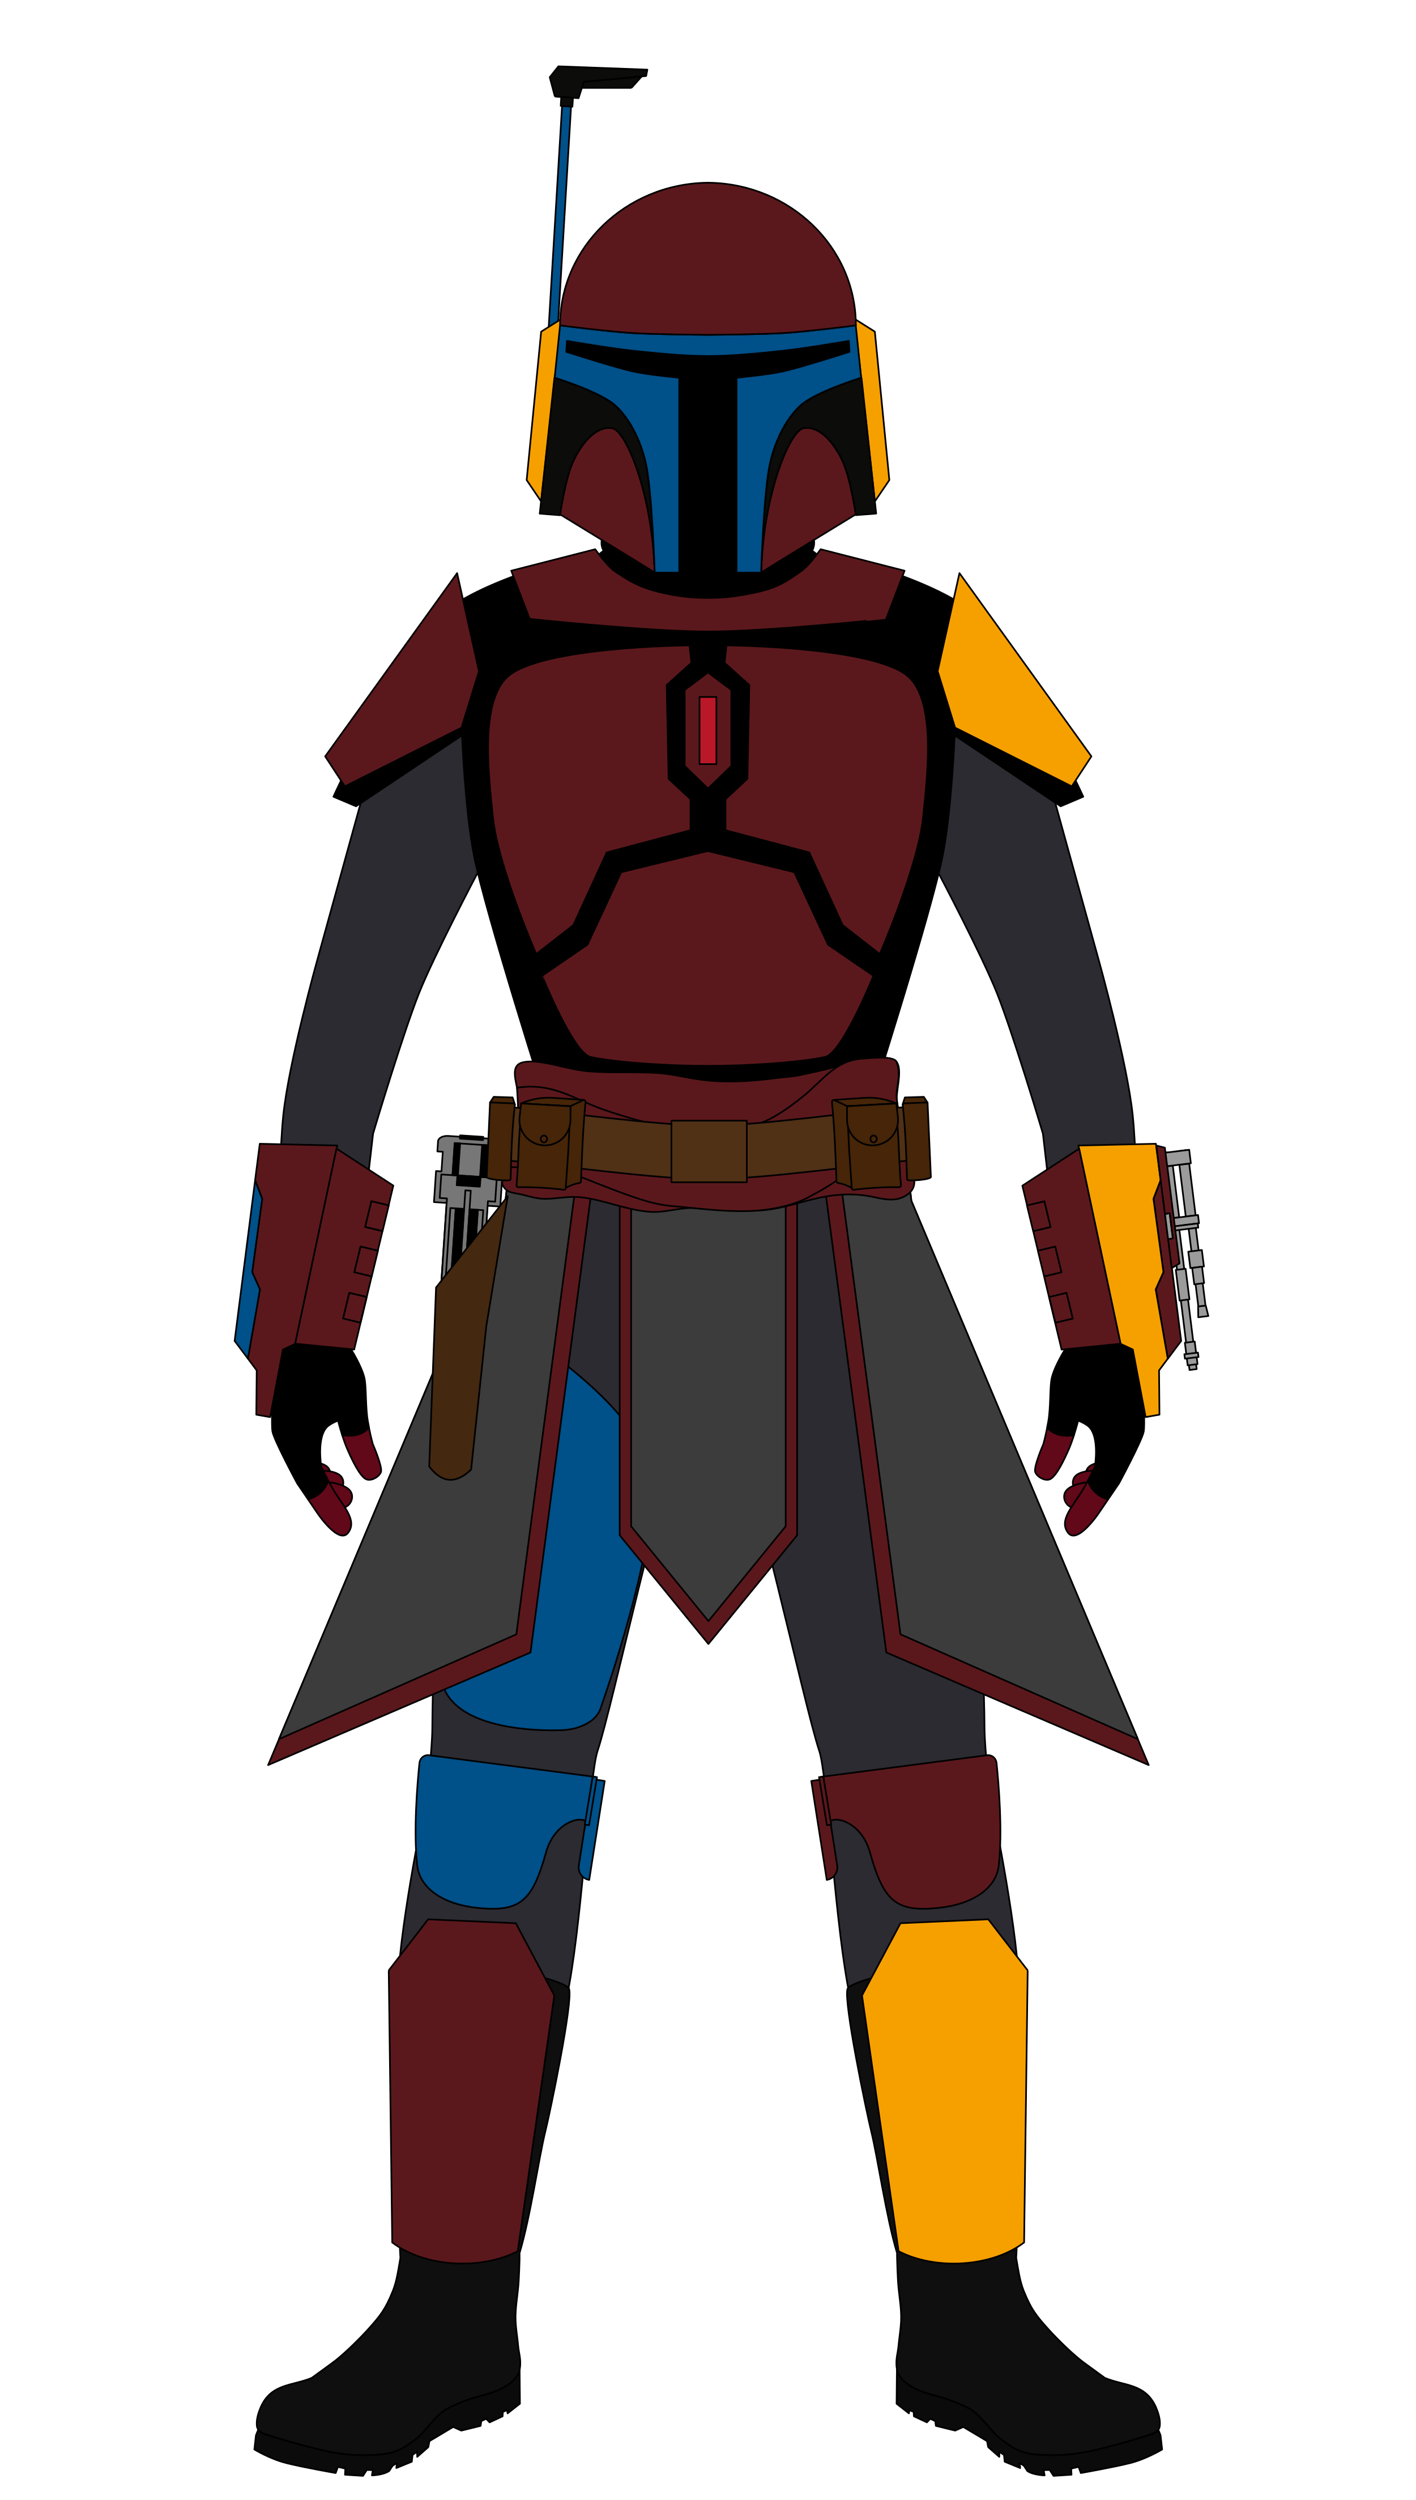 <?xml version='1.0' encoding='UTF-8'?>
<svg version="1.1" id="Female-Body" xmlns="http://www.w3.org/2000/svg" xmlns:serif="http://www.serif.com/" viewBox="0 -55 170 300" style="fill-rule: evenodd; stroke-width: 0.2px; stroke-linejoin: round;" width="170" height="300">
<style>
mask {
mask-type: alpha;
}
.decal {
stroke: none;
}
</style>
<defs id="Masks" stroke="none">
<mask id="HelmetsMask"> <use href="#Helmets"/> </mask>
<mask id="CollarMask"> <use href="#Collar"/> </mask>
<mask id="ShouldersMask"> <use href="#Shoulders"/> </mask>
<mask id="ChestMask"> <use href="#Chest"/> </mask>
<mask id="BicepsMask"> <use href="#Biceps"/> </mask>
<mask id="GauntletsMask"> <use href="#Gauntlets"/> </mask>
<mask id="WaistMask"> <use href="#Waist"/> </mask>
<mask id="GroinMask"> <use href="#Groin"/> </mask>
<mask id="ThighsMask"> <use href="#Thighs"/> </mask>
<mask id="KneesMask"> <use href="#Knees"/> </mask>
<mask id="ShinsMask"> <use href="#Shins"/> </mask>
<mask id="FootMask"> <use href="#Foot"/> </mask>
</defs>
<defs id="Decals"/><g id="Main-Body" fill="white" stroke="black">
<g id="Extras_Back">
<g id="Back"><g id="NO-CAPES_Back" class="option" style="display: inherit;">
</g>
</g>
</g>
<g id="Extras-BackDecals" mask="url(#BackMask)">
</g>
<g id="Suit">
<g id="Neck-Seal"><g id="Standard-Neck-Seal" class="option" fill="rgb(0, 0, 0)" style="display: inherit;">
<path d="M95.96,3.46c0-0.93-0.74-1.69-1.65-1.69c0,0-6.22,0.89-9.33,0.89c-3.11,0-9.33-0.89-9.33-0.89 c-0.91,0-1.65,0.76-1.65,1.69c0,0.93,0.74,1.69,1.65,1.69c0,0,6.22,0.89,9.33,0.89c3.11,0,9.33-0.89,9.33-0.89 C95.22,5.15,95.96,4.39,95.96,3.46z"/>
<path d="M96.51,5.43c0-0.98-0.78-1.77-1.73-1.77c0,0-6.53,0.93-9.8,0.93s-9.8-0.93-9.8-0.93 c-0.96,0-1.73,0.79-1.73,1.77c0,0.98,0.78,1.77,1.73,1.77c0,0,6.53,0.93,9.8,0.93s9.8-0.93,9.8-0.93 C95.74,7.21,96.51,6.41,96.51,5.43z"/>
<path d="M97.14,7.88c0-1.03-0.82-1.87-1.83-1.87c0,0-6.89,0.98-10.33,0.98c-3.44,0-10.33-0.98-10.33-0.98 c-1.01,0-1.83,0.84-1.83,1.87s0.82,1.87,1.83,1.87c0,0,6.89,0.98,10.33,0.98c3.44,0,10.33-0.98,10.33-0.98 C96.32,9.75,97.14,8.91,97.14,7.88z"/>
<path d="M97.75,10.13c0-1.08-0.86-1.96-1.92-1.96c0,0-7.23,1.03-10.85,1.03c-3.62,0-10.85-1.03-10.85-1.03 c-1.06,0-1.92,0.88-1.92,1.96c0,1.08,0.86,1.96,1.92,1.96c0,0,7.23,1.03,10.85,1.03c3.62,0,10.85-1.03,10.85-1.03 C96.89,12.09,97.75,11.21,97.75,10.13z"/>
<path d="M98.36,12.33c0-0.82-0.9-1.48-2.01-1.48c0,0-7.58,0.78-11.36,0.78s-11.36-0.78-11.36-0.78 c-1.11,0-2.01,0.66-2.01,1.48c0,0.82,0.9,1.48,2.01,1.48c0,0,7.58,0.78,11.36,0.78s11.36-0.78,11.36-0.78 C97.46,13.81,98.36,13.14,98.36,12.33z"/>
<path d="M98.36,14.8c0-0.82-0.9-1.48-2.01-1.48c0,0-7.58,0.78-11.36,0.78s-11.36-0.78-11.36-0.78 c-1.11,0-2.01,0.66-2.01,1.48c0,0.82,0.9,1.48,2.01,1.48c0,0,7.58,1.5,11.36,1.5s11.36-1.5,11.36-1.5 C97.46,16.28,98.36,15.62,98.36,14.8z"/>
</g>
</g>
<g id="Flight-Suit" fill="rgb(43, 43, 49)">
<path d="M38.1,60.17l5.2-18.8l12.15-8.13l1.9,16.49c0,0-5.25,9.95-7.06,14.51c-1.86,4.7-5.09,15.42-5.5,16.81 l-2.88,24.91l-8.36-2.66c0,0-0.3-17.29,0.46-24.47C34.68,72.42,38.1,60.17,38.1,60.17z"/>
<path d="M131.9,60.17l-5.22-18.86l-12.06-8.07l-1.92,16.59c0,0,5.2,9.85,7.01,14.41c1.86,4.7,5.09,15.42,5.5,16.81 l2.88,24.91l8.36-2.66c0,0,0.3-17.29-0.46-24.47C135.32,72.42,131.9,60.17,131.9,60.17z"/>
<path d="M84.99,113.44c-1.03,0.1-1.95,0.5-2.29,1.22c-3,6.3-9.17,35.13-10.95,40.44c-0.97,2.89-1.74,18.7-3.38,27.92 c-1.96,11.01-8.39,38.11-8.39,38.11l-11.15-1.15c0,0-1.44-27.22-1.04-37.12c0.3-7.53,3.42-22.31,3.42-22.31s0.67-5.4,0.69-8.12 c0.06-9.82,0.93-31.66,2.88-44.2C56.3,98.31,65.7,77.5,65.7,77.5s12.18,4.76,19.34,4.76c7.16,0,19.44-4.86,19.44-4.86 s8.88,20.92,10.42,30.83c1.95,12.54,3.24,34.38,3.3,44.2c0.02,2.72,0.69,8.12,0.69,8.12s3.12,14.79,3.42,22.31 c0.4,9.91-1.04,37.12-1.04,37.12l-11.15,1.15c0,0-6.43-27.1-8.39-38.11c-1.64-9.22-2.41-25.03-3.38-27.92 c-1.78-5.31-7.96-34.13-10.95-40.44c-0.35-0.73-1.3-1.14-2.34-1.23L84.99,113.44z"/>
</g>
<g id="Sleeves" class="toggle" style="display: none;" fill="rgb(255, 255, 255)"/>
</g>
<g id="Boots">
<g id="Tall_Boots" class="option" style="display: inherit;">
<g id="Bottom_Tall-Boot" fill="rgb(11, 11, 11)">
<path d="M62.38,229.28c-0.02,0.13-0.05,0.27-0.09,0.42c-0.88,1.83-3.26,2.46-4.9,2.9c-1.16,0.31-2.28,0.75-3.37,1.27 c-1.51,0.73-2.27,2-3.44,3.22c-0.52,0.54-1.15,0.96-1.75,1.38c-1.5,1.03-2.95,1.11-4.66,1.16c-2.29,0.07-4.32-0.28-6.58-0.85 c-1.98-0.5-3.45-0.92-5.16-1.47c-0.51-0.17-1.14-0.28-1.44-0.71l-0.26,0.65l-0.19,1.7c0,0,1.85,1.13,3.82,1.63 c1.97,0.5,5.94,1.2,5.94,1.2l0.27-0.74l0.89,0.21l-0.04,0.73l2.16,0.14l0.46-0.71l0.72,0.02l-0.11,0.63c0,0,1.34-0.02,2.08-0.53 c0.14-0.24,0.41-0.63,0.41-0.63l0.51-0.32l-0.07,0.6l1.86-0.76l0.09-0.82l0.54-0.36l0.02,0.6l1.33-1.17l0.14-0.72l2.85-1.7 l0.97,0.44l2.32-0.57l0.08-0.57l0.59-0.28l0.41,0.43l1.56-0.73l0.03-0.53l0.51-0.2l0.06,0.38l1.48-1.16L62.38,229.28z M62.44,228.61L62.44,228.61L62.44,228.61L62.44,228.61z"/>
<path d="M107.68,229.28c0.02,0.13,0.05,0.27,0.09,0.42c0.88,1.83,3.26,2.46,4.9,2.9c1.15,0.31,2.28,0.75,3.37,1.27 c1.51,0.73,2.27,2,3.44,3.22c0.52,0.54,1.15,0.96,1.75,1.38c1.5,1.03,2.95,1.11,4.66,1.16c2.29,0.07,4.32-0.28,6.58-0.85 c1.98-0.5,3.45-0.92,5.16-1.47c0.51-0.17,1.14-0.28,1.44-0.71l0.26,0.65l0.19,1.7c0,0-1.85,1.13-3.82,1.63 c-1.97,0.5-5.94,1.2-5.94,1.2l-0.27-0.74l-0.89,0.21l0.04,0.73l-2.16,0.14l-0.46-0.71l-0.72,0.02l0.11,0.63 c0,0-1.34-0.02-2.08-0.53c-0.14-0.24-0.41-0.63-0.41-0.63l-0.51-0.32l0.07,0.6l-1.86-0.76l-0.09-0.82l-0.54-0.36l-0.02,0.6 l-1.33-1.17l-0.14-0.72l-2.85-1.7l-0.97,0.44l-2.32-0.57l-0.08-0.57l-0.59-0.28l-0.41,0.43l-1.56-0.73l-0.03-0.53l-0.51-0.2 l-0.06,0.38l-1.48-1.16L107.68,229.28z M107.62,228.61L107.62,228.61L107.62,228.61L107.62,228.61z"/>
</g>
<g id="Main_Tall-Boot" fill="rgb(15, 15, 15)">
<path d="M62.37,215.4c1.32-4.39,2.31-11.41,3.1-14.61c0.59-2.4,3.31-15.44,2.86-17.08 c-0.45-1.66-20.1-4.93-20.66-3.44c-0.86,2.29,0.36,24.81,0.21,28.13c-0.11,2.44,0.19,7.55,0.19,7.55 c-0.23,1.33-0.42,2.76-0.9,3.96c-0.91,2.25-1.49,2.97-3.03,4.68c-1.06,1.17-3.06,3.14-4.32,4.03c-0.53,0.38-2.39,1.74-2.39,1.74 c-2.32,0.98-4.88,0.64-6.14,3.55c-0.27,0.64-0.51,1.4-0.46,2.12c0.06,0.92,0.94,1.05,1.63,1.27c1.71,0.55,3.18,0.97,5.16,1.47 c2.26,0.58,4.29,0.93,6.58,0.85c1.71-0.05,3.16-0.13,4.66-1.16c0.6-0.41,1.23-0.83,1.75-1.38c1.17-1.22,1.93-2.49,3.44-3.22 c1.09-0.53,2.21-0.96,3.37-1.27c1.63-0.44,4.02-1.06,4.9-2.9c0.34-1.38-0.01-2.06-0.12-3.24l-0.05-0.51 c-0.09-0.77-0.21-1.56-0.25-2.4c-0.07-1.6,0.28-3.18,0.37-4.77c0.05-0.9,0.09-1.81,0.11-2.71 C62.36,215.96,62.39,215.62,62.37,215.4z"/>
<path d="M107.7,215.4c-1.32-4.39-2.31-11.41-3.1-14.61c-0.59-2.4-3.31-15.44-2.86-17.08 c0.45-1.66,20.1-4.93,20.66-3.44c0.86,2.29-0.36,24.81-0.21,28.13c0.11,2.44-0.19,7.55-0.19,7.55c0.23,1.33,0.42,2.76,0.9,3.96 c0.91,2.25,1.49,2.97,3.03,4.68c1.06,1.17,3.06,3.14,4.32,4.03c0.53,0.38,2.39,1.74,2.39,1.74c2.32,0.98,4.88,0.64,6.15,3.55 c0.27,0.64,0.51,1.4,0.46,2.12c-0.06,0.92-0.94,1.05-1.63,1.27c-1.71,0.55-3.18,0.97-5.16,1.47c-2.26,0.58-4.29,0.93-6.58,0.85 c-1.71-0.05-3.16-0.13-4.66-1.16c-0.61-0.41-1.23-0.83-1.75-1.38c-1.18-1.22-1.94-2.49-3.44-3.22c-1.09-0.53-2.21-0.96-3.37-1.27 c-1.63-0.44-4.02-1.06-4.9-2.9c-0.34-1.38,0.01-2.06,0.12-3.24l0.05-0.51c0.09-0.77,0.21-1.56,0.25-2.4 c0.07-1.6-0.28-3.18-0.37-4.77c-0.05-0.9-0.09-1.81-0.11-2.71C107.71,215.96,107.68,215.62,107.7,215.4z"/>
</g>
</g></g>
<g id="Gloves">
<g id="Left-Glove">
<g id="Fingerless_Left_Glove" class="option" style="display: inherit;">
<g id="Fingers_Fingerless_Left_Glove" fill="rgb(97, 8, 25)">
<path d="M133.16,120.46c-0.46-0.03-0.9-0.01-1.36,0.09c-0.31,0.07-0.62,0.16-0.9,0.34 c-0.85,0.55-0.62,1.76,0.14,2.21c0.89,0.53,2.29,0.01,2.69-1.02C133.9,121.66,133.39,120.86,133.16,120.46"/>
<path d="M131.6,121.51c-0.46-0.02-0.9-0.02-1.36,0.09c-0.31,0.07-0.62,0.16-0.9,0.34 c-0.85,0.55-0.62,1.76,0.14,2.21c0.89,0.53,2.29,0.01,2.69-1.02C132.34,122.71,131.83,121.91,131.6,121.51"/>
<path d="M130.51,122.89c-0.46,0.05-1.04,0.16-1.48,0.34c-0.3,0.12-0.59,0.25-0.85,0.47 c-0.78,0.68-0.4,1.83,0.4,2.17c0.94,0.39,2.27-0.34,2.55-1.42C131.24,124.01,130.51,122.89,130.51,122.89z"/>
<path d="M125.73,116.29c-0.26,1.3-0.47,2.01-0.47,2.01s-1.18,2.71-0.98,3.34c0.21,0.62,1.25,1.18,1.84,0.85 c0.74-0.41,1.66-2.32,2.24-3.67c0.21-0.5,0.41-1.07,0.58-1.59C126.58,117.61,125.73,116.29,125.73,116.29L125.73,116.29z"/>
<path d="M130.61,122.69c-0.17,0.33-0.37,0.68-0.59,1.05c-1.17,1.99-2.97,3.7-1.78,5.22 c1.11,1.42,3.63-2.31,3.63-2.31l1.17-1.72C131.1,124.42,130.62,122.7,130.61,122.69z"/>
</g>
<path id="Glove_Fingerless_Left_Glove" d="M133.04,124.93l1.3-1.91c0,0,2.84-5.26,2.98-6.28 c0.11-0.78,0.01-3.38,0.01-3.38l-0.89-10.08l-4.5,0.42l-3.7,1.36l-0.28,1.72c0,0-1.34,2.09-1.69,3.59 c-0.25,1.06-0.11,3.58-0.43,5.28c-0.04,0.22-0.08,0.43-0.12,0.63l0,0c0,0,0.85,1.33,3.22,0.93c0.3-0.93,0.5-1.73,0.5-1.73 s0.81,0.32,1.23,0.68c1.38,1.2,0.78,4.82,0.78,4.82s-0.32,0.72-0.84,1.7C130.62,122.7,131.1,124.42,133.04,124.93z" fill="rgb(0, 0, 0)"/>
</g></g>
<g id="Right-Glove">
<g id="Fingerless_Right_Glove" class="option" style="display: inherit;">
<g id="Fingers_Fingerless_Right_Glove" fill="rgb(97, 8, 25)">
<path d="M36.86,120.46c0.46-0.03,0.9-0.01,1.36,0.09c0.31,0.07,0.62,0.16,0.9,0.34c0.85,0.55,0.62,1.76-0.14,2.21 c-0.89,0.53-2.29,0.01-2.69-1.02C36.12,121.66,36.64,120.86,36.86,120.46"/>
<path d="M38.42,121.51c0.46-0.02,0.9-0.02,1.36,0.09c0.31,0.07,0.62,0.16,0.9,0.34c0.85,0.55,0.62,1.76-0.14,2.21 c-0.89,0.53-2.29,0.01-2.69-1.02C37.68,122.71,38.2,121.91,38.42,121.51"/>
<path d="M39.52,122.89c0.46,0.05,1.04,0.16,1.48,0.34c0.3,0.12,0.6,0.25,0.85,0.47c0.78,0.68,0.4,1.83-0.4,2.17 c-0.94,0.39-2.27-0.34-2.55-1.42C38.78,124.01,39.52,122.89,39.52,122.89z"/>
<path d="M44.29,116.29c0.26,1.3,0.47,2.01,0.47,2.01s1.18,2.71,0.98,3.34c-0.21,0.62-1.24,1.18-1.84,0.85 c-0.74-0.41-1.66-2.32-2.24-3.67c-0.21-0.5-0.41-1.07-0.58-1.59C43.45,117.61,44.29,116.29,44.29,116.29L44.29,116.29z"/>
<path d="M39.41,122.69c0.17,0.33,0.37,0.68,0.59,1.05c1.17,1.99,2.97,3.7,1.78,5.22c-1.11,1.42-3.63-2.31-3.63-2.31 l-1.17-1.72C38.92,124.42,39.41,122.7,39.41,122.69z"/>
</g>
<path id="Glove_Fingerless_Right_Glove" d="M36.98,124.93l-1.3-1.91c0,0-2.84-5.26-2.98-6.28 c-0.11-0.78-0.01-3.38-0.01-3.38l0.89-10.08l4.5,0.42l3.7,1.36l0.28,1.72c0,0,1.34,2.09,1.69,3.59c0.25,1.06,0.11,3.58,0.43,5.28 c0.04,0.22,0.08,0.43,0.12,0.63l0,0c0,0-0.85,1.33-3.22,0.93c-0.3-0.93-0.5-1.73-0.5-1.73s-0.81,0.32-1.23,0.68 c-1.38,1.2-0.78,4.82-0.78,4.82s0.32,0.72,0.84,1.7C39.41,122.7,38.92,124.42,36.98,124.93z" fill="rgb(0, 0, 0)"/>
</g></g>
</g>
<g id="Biceps">
<g id="Left-Biceps">
<g id="None_Biceps_Left" class="option" style="display: inherit;">
</g></g>
<g id="Right-Biceps">
<g id="None_Biceps_Right" class="option" style="display: inherit;">
</g></g>
</g>
<g id="BicepsDecals" mask="url(#BicepsMask)">
</g>
<path id="Vest" d="M91.61,82.96c-4.3,0.88-8.84,0.88-13.14,0c-4.33-0.88-12.83-5.29-12.83-5.29s-7.42-23.26-8.75-30.06 c-1.06-5.39-1.42-14.37-1.42-14.37l-12.73,8.52l-2.71-1.15c0,0,7.62-16.73,12.62-21.57c4.53-4.39,17.42-7.5,17.42-7.5 s5.68,6.2,14.97,6.25c8.84,0.04,14.97-6.25,14.97-6.25s12.89,3.12,17.42,7.5c5.01,4.85,12.62,21.57,12.62,21.57l-2.71,1.15 l-12.73-8.52c0,0-0.36,8.98-1.42,14.37c-1.33,6.79-8.76,30.06-8.76,30.06S95.93,82.08,91.61,82.96z" fill="rgb(0, 0, 0)"/>
<g id="SuitDecals" mask="url(#SuitMask)">
</g>
<g class="swappable" id="Chest"><g id="Chest_Classic">
<g id="Abdomen_Classic">
<path id="Abdomen-Plate_Classic" d="M70.92,71.85c3.28,0.68,9.37,1.06,14.06,1.06c4.68,0,10.77-0.38,14.05-1.06 c2.08-0.43,5.83-9.75,5.83-9.75l-5.45-3.73l-4.05-8.7l-10.39-2.54l-10.39,2.54l-4.05,8.7l-5.45,3.73 C65.09,62.09,68.84,71.41,70.92,71.85" fill="rgb(91, 24, 28)"/>
<path id="Trauma-Plate_Abdomen_Classic" class="toggle" style="display:none" d="M94.52,50.62l-9.55-2.34l-9.55,2.34l-3.82,8.2 c-0.08,0.18-0.22,0.34-0.39,0.46l-4.7,3.22c0.6,1.41,1.92,4.39,3.23,6.47c0.35,0.55,0.69,1.04,1.02,1.4 c0.15,0.16,0.39,0.35,0.43,0.38c3.23,0.66,9.18,1.02,13.77,1.02s10.53-0.36,13.77-1.02c0.04-0.03,0.29-0.22,0.43-0.38 c0.33-0.36,0.67-0.85,1.02-1.4c1.31-2.08,2.63-5.06,3.23-6.47l-4.7-3.22c-0.17-0.12-0.31-0.27-0.39-0.46L94.52,50.62z" fill="rgb(255, 255, 255)"/>
</g>
<g id="Iron-Heart_Classic">
<path id="Heart_Classic" d="M82.2,36.92V27.8l2.8-2.1l2.8,2.1v9.12L85,39.63L82.2,36.92z" fill="rgb(91, 24, 28)"/><rect id="Center_Heart_Classic" class="option" x="83.98" y="28.64" width="2.03" height="8.06" fill="rgb(186, 24, 41)" style="display: inherit;"/>
</g>
<g id="Left-Chest_Classic">
<path id="Chest_Left_Classic" d="M109.15,26.3c-3.86-3.73-21.93-3.85-21.93-3.85l-0.23,2.09l2.97,2.67l-0.23,11.26 l-2.63,2.44v3.72l10.06,2.67l4,8.71l4.46,3.48c0,0,4.66-10.65,5.22-16.59C111.21,38.95,112.53,29.55,109.15,26.3" fill="rgb(91, 24, 28)"/>
<path id="Trauma-Plating_Left-Chest_Classic" class="toggle" style="display:none" d="M88.28,23.59l-0.06,0.51l2.55,2.29 c0.24,0.22,0.38,0.52,0.37,0.84l-0.23,11.26c-0.01,0.3-0.14,0.58-0.36,0.78l-2.27,2.11v2.38l9.19,2.44 c0.34,0.09,0.62,0.32,0.76,0.63l3.89,8.46l3,2.35c1.26-3.04,4.11-10.34,4.54-14.86c0.22-2.32,0.78-6.57,0.47-10.29 c-0.18-2.22-0.63-4.26-1.82-5.41c-1.05-1.01-3.28-1.66-5.84-2.17C97.32,23.9,90.8,23.65,88.28,23.59z" fill="rgb(255, 255, 255)"/>
</g>
<g id="Right-Chest_Classic">
<path id="Chest_Right_Classic" d="M60.85,26.3c3.86-3.73,21.93-3.85,21.93-3.85l0.23,2.09l-2.97,2.67l0.23,11.26 l2.63,2.44v3.72l-10.06,2.67l-4,8.71l-4.46,3.48c0,0-4.66-10.65-5.22-16.59C58.79,38.95,57.47,29.55,60.85,26.3" fill="rgb(91, 24, 28)"/>
<path id="Trauma-Plating_Right-Chest_Classic" class="toggle" style="display:none" d="M81.72,23.59c-2.52,0.06-9.04,0.31-14.2,1.33 c-2.57,0.51-4.8,1.16-5.84,2.17c-1.19,1.15-1.64,3.18-1.82,5.41c-0.31,3.72,0.25,7.97,0.47,10.29 c0.43,4.52,3.28,11.82,4.54,14.86l3-2.35l3.89-8.46c0.14-0.31,0.42-0.54,0.76-0.63l9.19-2.44v-2.38l-2.27-2.11 c-0.22-0.21-0.35-0.49-0.36-0.78l-0.23-11.26c-0.01-0.32,0.13-0.62,0.37-0.84l2.55-2.29L81.72,23.59z" fill="rgb(255, 255, 255)"/>
</g>
<g id="Neck-Armor_Classic">
<path id="Neck-Plate_Classic" d="M85,20.79c-7.14,0-21.41-1.52-21.41-1.52l-2.21-5.78l10.08-2.58 c0,0,1.33,1.93,2.3,2.61c0.99,0.7,2.32,1.52,3.56,1.98c1.36,0.51,3.02,0.85,4.6,1.07c1.78,0.25,4.37,0.25,6.14,0 c1.58-0.22,3.41-0.56,4.77-1.07c1.24-0.47,2.4-1.28,3.39-1.98c0.97-0.68,2.3-2.61,2.3-2.61l10.08,2.58l-2.21,5.78 C106.41,19.27,92.14,20.79,85,20.79z" fill="rgb(91, 24, 28)"/>
<path id="Trauma-Plates_Neck_Classic" class="toggle" style="display:none" d="M83.8,19.66c-6.32-0.12-16.56-1.14-19.35-1.42l-1.52-3.97 l8.05-2.06c0.53,0.69,1.4,1.74,2.09,2.23c1.07,0.75,2.49,1.62,3.83,2.12c1.44,0.54,3.19,0.9,4.86,1.13 c0.61,0.08,1.31,0.14,2.04,0.17V19.66z M86.2,17.86c0.73-0.03,1.43-0.09,2.04-0.17c1.67-0.23,3.59-0.6,5.03-1.13 c1.34-0.5,2.59-1.37,3.66-2.12c0.69-0.49,1.56-1.54,2.09-2.23l8.05,2.06l-1.52,3.97c-2.79,0.29-13.03,1.3-19.35,1.42V17.86z" fill="rgb(255, 255, 255)"/>
</g>
</g></g>
<g id="ChestDecals" mask="url(#ChestMask)">
</g>
<g id="Chest-Attachments"><g id="No-Device_Accessories_Chest" class="option" style="display: inherit;">
</g>
</g>
<g id="Collar"><g id="None_Collar" class="option" style="display: inherit;">
</g>
</g>
<g id="CollarDecals" mask="url(#CollarMask)">
</g>
<g id="Helmets" class="swappable" transform="translate(45,-52)"><g id="Helmet_Classic">
<g id="Left-Earcap_Classic" class="toggle"><path id="Ear-Cap_Left_Classic" d="M60.03,57.18l1.74-2.57l-1.74-17.81l-2.43-1.53L60.03,57.18z" fill="rgb(246, 160, 0)"/>
</g>
<g id="Right-Earcap_Classic" class="toggle"><g id="Range-Finder_Right_Classic" class="option" style="display: inherit;">
<path id="Shaft_Right_Range-Finder_Classic" d="M22.48,9.72l1.08,0.07l-1.61,26.85h-1.1L22.48,9.72z" fill="rgb(0, 80, 137)"/>
<path id="Finder_Right_Range-Finder_Classic" d="M30.81,7.55h-5.96l0.24-0.74l6.96-0.65L30.81,7.55" fill="rgb(12, 12, 10)"/>
<g id="Cover_Right_Range-Finder_Classic" fill="rgb(12, 12, 10)">
<path d="M21.62,8.59l2.84,0.19l0.63-1.96l7.48-0.7l0.15-0.76l-10.68-0.4L21,6.27L21.62,8.59"/>
<path d="M22.38,8.64l1.41,0.09L23.72,9.8l-1.4-0.09L22.38,8.64"/>
</g>
</g>
<path id="Ear-Cap_Right_Classic" d="M19.97,57.18l-1.74-2.57l1.74-17.81l2.43-1.53L19.97,57.18z" fill="rgb(246, 160, 0)"/>
</g>
<g id="Helmet_Pieces_Classic">
<g id="Face_Classic" fill="rgb(91, 24, 28)">
<path d="M22.24,58.73c0,0,0.61-4.18,1.53-6.26c0.94-2.11,2.73-4.44,4.76-4.08c1.62,0.29,4.83,7.93,5.07,17.33 C33.44,65.57,22.24,58.73,22.24,58.73z"/>
<path d="M57.74,58.73c0,0-0.61-4.18-1.53-6.26c-0.94-2.11-2.73-4.44-4.76-4.08c-1.62,0.29-4.84,7.93-5.07,17.33 C46.53,65.57,57.74,58.73,57.74,58.73z"/>
</g>
<g id="Cheeks_Classic" fill="rgb(12, 12, 10)">
<path d="M22.24,58.73v0.1l-2.44-0.19l1.76-16.29c0.61,0.19,5.65,1.77,7.36,3.35c1.82,1.69,3.01,4.31,3.59,6.77 c0.63,2.68,0.95,9.62,1.05,12.23c-0.43-8.92-3.47-16.03-5.03-16.31c-2.03-0.36-3.82,1.97-4.76,4.08 C22.85,54.55,22.24,58.73,22.24,58.73z"/>
<path d="M46.42,64.7c0.1-2.61,0.43-9.55,1.06-12.23c0.58-2.46,1.77-5.08,3.59-6.77c1.68-1.57,6.63-3.12,7.36-3.35 l1.76,16.28l-2.44,0.19v-0.1c0,0-0.61-4.18-1.53-6.26c-0.94-2.11-2.73-4.44-4.76-4.08C49.88,48.67,46.85,55.78,46.42,64.7z"/>
</g>
<path id="Eyes_Classic" d="M46.38,65.72H33.6c0,0-0.31-9.91-1.09-13.25c-0.58-2.46-1.77-5.08-3.59-6.77 c-1.82-1.69-7.33-3.37-7.33-3.37l0.65-6.29c0,0,5.69,0.74,8.55,0.92c2.69,0.17,8.13,0.21,9.2,0.22c1.07-0.01,6.51-0.05,9.2-0.22 c2.86-0.18,8.55-0.92,8.55-0.92l0.65,6.29c0,0-5.51,1.68-7.33,3.37c-1.82,1.69-3.01,4.31-3.59,6.77 C46.69,55.8,46.38,65.7,46.38,65.72z" fill="rgb(0, 80, 137)"/>
<g fill="#000000" id="Visors_Classic"><path fill="rgb(0, 0, 0)" id="Basic_Visor_Classic" class="option" d="M43.42,65.72h-6.87V42.33c0,0-3.82-0.35-5.67-0.78 c-2.26-0.52-7.89-2.33-7.89-2.33l0.08-1.31c0,0,5.19,0.89,7.81,1.17c2.57,0.27,6.07,0.65,9.11,0.65s6.54-0.37,9.11-0.65 c2.62-0.28,7.81-1.17,7.81-1.17l0.08,1.31c0,0-5.63,1.81-7.89,2.33c-1.86,0.42-5.67,0.78-5.67,0.78V65.72z" style="display: inherit;"/>
</g>
<path id="Dome_Classic" d="M22.24,36.05l0-0.01v-0.11c0.06-9.27,7.88-16.81,17.57-17v0h0.12l0.07,0l0.07,0h0.12v0 c9.69,0.19,17.5,7.72,17.56,17v0.11l0,0.01c-0.75,0.1-5.9,0.74-8.55,0.91c-2.69,0.17-8.13,0.21-9.2,0.22 c-1.07-0.01-6.51-0.05-9.2-0.22C28.14,36.79,22.99,36.15,22.24,36.05z" fill="rgb(91, 24, 28)"/>
</g>
</g></g>
<g id="HelmetsDecals" mask="url(#HelmetsMask)"/>
<g id="Shoulders">
<g id="Left-Shoulder"><g id="Classic_Shoulder_Left" class="option" style="display: inherit;">
<path id="Main_Shoulder_Classic_Left" d="M115.19,13.78l-2.62,11.77l2.09,6.77l14.01,7.05l2.36-3.6L115.19,13.78z" fill="rgb(246, 160, 0)"/>
<path id="Trauma-Plates_Shoulder_Classic_Left" class="toggle" style="display:none" d="M114.4,25.47l1.74,5.62l11.93,6l2.02-3.08 l-13.43-18.68L114.4,25.47z" fill="rgb(255, 255, 255)"/>
</g>
</g>
<g id="Right-Shoulder"><g id="Classic_Shoulder_Right" class="option" style="display: inherit;">
<path id="Main_Shoulder_Classic_Right" d="M54.88,13.78l2.62,11.77l-2.09,6.77l-14.01,7.05l-2.36-3.6L54.88,13.78z " fill="rgb(91, 24, 28)"/>
<path id="Trauma-Plates_Shoulder_Classic_Right" class="toggle" style="display:none" d="M55.67,25.47l-1.74,5.62l-11.93,6l-2.02-3.08 l13.43-18.68L55.67,25.47z" fill="rgb(255, 255, 255)"/>
</g>
</g>
</g>
<g id="ShouldersDecals" mask="url(#ShouldersMask)">
</g>
<g id="Gauntlets">
<g id="Left-Gauntlets"><g id="Basic_Gauntlet_Left" class="option" style="display: inherit;">
<path id="Top-2_Basic_Gauntlet_Left" d="M140.21,108.05l1.6-2.13l-2.46-19.29l-0.86,2.24l1.2,8.8l-0.93,2.08 L140.21,108.05z" fill="rgb(91, 24, 28)"/>
<path id="Top-1_Basic_Gauntlet_Left" d="M139.34,86.62l-0.86,2.24l1.2,8.8l-0.93,2.08l1.45,8.31l-1.05,1.41 l0.05,5.31l-1.66,0.29l-1.54-8.11l-1.47-0.68l-5.06-23.8l9.3-0.21L139.34,86.62z" fill="rgb(246, 160, 0)"/>
<g id="Accent-Bottom_Basic_Gauntlet_Left" fill="rgb(91, 24, 28)">
<path d="M125.39,89.15l-2.1,0.5l0.75,3.1l2.09-0.5L125.39,89.15z"/>
<path d="M126.69,94.58l-2.09,0.5l0.75,3.1l2.1-0.5L126.69,94.58z"/>
<path d="M128.05,100.14l-2.1,0.5l0.75,3.1l2.1-0.5L128.05,100.14z"/>
</g>
<path id="Bottom_Basic_Gauntlet_Left" d="M123.31,89.65l-0.57-2.36l6.82-4.44l4.97,23.41l-7.08,0.7l-2.1-8.77 l2.09-0.5l-0.75-3.1l-2.08,0.5l-0.56-2.33l2.09-0.5l-0.75-3.1L123.31,89.65z M128.05,100.14l-2.1,0.51l0.74,3.1l2.11-0.51 L128.05,100.14z" fill="rgb(91, 24, 28)"/><g id="Flamethrower_Attachment_Basic_Gauntlet_Left" class="option" style="display: inherit;">
<g id="Tubes_Flamethrower_Attachment_Basic_Gauntlet_Left" fill="rgb(155, 155, 155)">
<path d="M140.43,83.27l-0.86,0.11l3.24,26.03l0.86-0.11L140.43,83.27z"/>
<path d="M142.4,83.03l-0.86,0.11l2.33,18.66l0.86-0.11L142.4,83.03z"/>
<path d="M140.8,84.88l-1.18,0.15l0.77,6.2l1.18-0.15L140.8,84.88z"/>
<path d="M142.77,84.64l-1.18,0.15l0.77,6.2l1.18-0.14L142.77,84.64z"/>
</g>
<g id="Main_Flamethrower_Attachment_Basic_Gauntlet_Left" fill="rgb(155, 155, 155)">
<path d="M142.77,82.98l-3.53,0.43l0.2,1.63l3.53-0.44L142.77,82.98z"/>
<path d="M143.83,90.81l-3.7,0.46l0.12,0.99l3.7-0.46L143.83,90.81z"/>
<path d="M143.8,91.82l-3.39,0.42l0.06,0.5l3.39-0.42L143.8,91.82z"/>
<path d="M140.43,90.6l-0.57,0.09l0.38,3.03l0.57-0.09L140.43,90.6z"/>
</g>
<g id="Accent_Flamethrower_Attachment_Basic_Gauntlet_Left" fill="rgb(155, 155, 155)">
<path d="M144.76,101.68l-0.92,0.11l0.02,1.29l1.21-0.15L144.76,101.68z"/>
<path d="M144.29,95.01l-1.63,0.2l0.25,1.97l1.63-0.2L144.29,95.01z"/>
<path d="M144.31,97.01l-1.18,0.15l0.25,1.97l1.18-0.15L144.31,97.01z"/>
<path d="M143.43,105.99l-1.18,0.15l0.34,2.71l1.18-0.15L143.43,105.99z"/>
<path d="M142.34,97.26l-1.18,0.14l0.46,3.68l1.18-0.15L142.34,97.26z"/>
<path d="M143.82,107.32l-1.63,0.2l0.07,0.53l1.63-0.2L143.82,107.32z"/>
</g>
<path id="Base_Flamethrower_Attachment_Basic_Gauntlet_Left" d="M139.86,90.68l-1.04-8.21l1.03,0.26l1.76,13.89 l-0.93,0.56l-0.44-3.47l0.57-0.09l-0.38-3.03L139.86,90.68z" fill="rgb(91, 24, 28)"/>
</g></g>
</g>
<g id="Right-Gauntlets"><g id="Basic_Gauntlet_Right" class="option" style="display: inherit;">
<path id="Top-2_Basic_Gauntlet_Right" d="M29.77,108.05l-1.6-2.13l2.46-19.29l0.86,2.24l-1.2,8.8l0.93,2.08 L29.77,108.05z" fill="rgb(0, 80, 137)"/>
<path id="Top-1_Basic_Gauntlet_Right" d="M30.63,86.62l0.86,2.24l-1.2,8.8l0.93,2.08l-1.45,8.31l1.05,1.41 l-0.05,5.31l1.66,0.29l1.54-8.11l1.47-0.68l5.05-23.8l-9.3-0.21L30.63,86.62z" fill="rgb(91, 24, 28)"/>
<g id="Accent-Bottom_Basic_Gauntlet_Right" fill="rgb(91, 24, 28)">
<path d="M44.58,89.14l2.1,0.5l-0.75,3.1l-2.1-0.5L44.58,89.14z"/>
<path d="M43.29,94.58l2.09,0.5l-0.75,3.1l-2.1-0.5L43.29,94.58z"/>
<path d="M41.93,100.14l2.1,0.5l-0.75,3.1l-2.1-0.5L41.93,100.14z"/>
</g>
<path id="Bottom_Basic_Gauntlet_Right" d="M46.66,89.64l0.56-2.36l-6.82-4.44l-4.96,23.41l7.08,0.7l2.1-8.77 l-2.09-0.5l0.75-3.1l2.08,0.5l0.56-2.33l-2.09-0.5l0.75-3.1L46.66,89.64z M41.93,100.14l2.1,0.5l-0.74,3.1l-2.11-0.51 L41.93,100.14z" fill="rgb(91, 24, 28)"/><g id="No-Device_Attachment_Basic_Gauntlet_Right" class="option" style="display: inherit;">
</g>
</g>
</g>
</g>
<g id="GauntletsDecals" mask="url(#GauntletsMask)">
</g>
<g id="Shins">
<g id="Left-Shin"><g id="Basic_Shin_Left" class="option" style="display: inherit;">
<path id="Shin_Basic-Shin_Left" d="M123.38,181.46l-4.73-6.13l-10.54,0.47l-4.62,8.67l4.39,30.69 c4.45,2.3,11.19,1.91,15.07-1.05L123.38,181.46" fill="rgb(246, 160, 0)"/>
<path id="Trauma-Plating_Basic-Shin_Left" class="toggle" style="display:none" d="M121.21,213.2l0.4-31.15l-3.8-4.92l-8.61,0.38l-3.88,7.28 l4.17,29.18C113.1,215.46,117.99,215.19,121.21,213.2" fill="rgb(255, 255, 255)"/>
<g id="Ridge_Basic-Shin_Left" class="toggle" style="display:none" fill="rgb(255, 255, 255)"/>
</g>
</g>
<g id="Right-Shin"><g id="Basic_Shin_Right" class="option" style="display: inherit;">
<path id="Shin_Basic-Shin_Right" d="M46.67,181.46l4.73-6.13l10.53,0.47l4.62,8.67l-4.39,30.69 c-4.45,2.3-11.19,1.91-15.07-1.05L46.67,181.46" fill="rgb(91, 24, 28)"/>
<path id="Trauma-Plating_Basic-Shin_Right" class="toggle" style="display:none" d="M48.84,213.2l-0.4-31.15l3.8-4.92l8.61,0.38l3.88,7.28 l-4.17,29.18C56.95,215.46,52.05,215.19,48.84,213.2" fill="rgb(255, 255, 255)"/>
<g id="Ridge_Basic-Shin_Right" class="toggle" style="display:none" fill="rgb(255, 255, 255)"/>
</g>
</g>
</g>
<g id="ShinsDecals" mask="url(#ShinsMask)">
</g>
<g id="Foot">
<g id="Left-Ankle">
<g id="None_Ankle_Left" class="option" style="display: inherit;">
</g></g>
<g id="Left-Toe"><g id="None_Toe_Left" class="option" style="display: inherit;">
</g>
</g>
<g id="Right-Ankle">
<g id="None_Ankle_Right" class="option" style="display: inherit;">
</g></g>
<g id="Right-Toe"><g id="None_Toe_Right" class="option" style="display: inherit;">
</g>
</g>
</g>
<g id="FootDecals" mask="url(#FootMask)">
</g>
<g id="Knees">
<g id="Left-Knee"><g id="Basic_Knee_Left" class="option" style="display: inherit;">
<g id="Missiles_Basic-Knee_Left" class="toggle" style="display:none"/>
<g id="Knee_Basic-Knee_Left" fill="rgb(91, 24, 28)">
<path d="M97.4,158.73l1.49-0.24c0,0,1.12,7.19,1.62,10.38c0.13,0.82-0.43,1.6-1.25,1.73h0L97.4,158.73z"/>
<path d="M98.84,158.2l0.85,5.33c1.09-0.61,3.84,0.51,4.74,3.72c1.65,5.89,3.08,7.24,8.25,6.71 c4.02-0.41,6.89-2.29,7.22-5.05c0.49-4.07-0.01-9.98-0.26-12.36c-0.03-0.27-0.17-0.52-0.38-0.7c-0.22-0.17-0.49-0.25-0.77-0.21 C114.3,156.18,98.84,158.2,98.84,158.2z"/>
<path d="M98.33,158.27l0.51-0.08l0.95,5.77l-0.51,0.08L98.33,158.27z"/>
</g>
</g>
</g>
<g id="Right-Knee"><g id="Basic_Knee_Right" class="option" style="display: inherit;">
<g id="Missiles_Basic-Knee_Right" class="toggle" style="display:none"/>
<g id="Knee_Basic-Knee_Right" fill="rgb(0, 80, 137)">
<path d="M72.6,158.73l-1.49-0.24c0,0-1.12,7.19-1.62,10.38c-0.13,0.82,0.43,1.6,1.25,1.73h0L72.6,158.73z"/>
<path d="M71.16,158.2l-0.85,5.33c-1.09-0.61-3.84,0.51-4.74,3.72c-1.65,5.89-3.08,7.24-8.25,6.71 c-4.02-0.41-6.89-2.29-7.22-5.05c-0.49-4.07,0.01-9.98,0.26-12.36c0.03-0.27,0.17-0.52,0.38-0.7c0.22-0.17,0.49-0.25,0.77-0.21 C55.7,156.18,71.16,158.2,71.16,158.2z"/>
<path d="M71.67,158.27l-0.51-0.08l-0.95,5.77l0.51,0.08L71.67,158.27z"/>
</g>
</g>
</g>
</g>
<g id="KneesDecals" mask="url(#KneesMask)">
</g>
<g id="Thighs">
<g id="Left-Thigh">
<g id="None_Thigh_Left" class="option" style="display: inherit;">
</g></g>
<g id="Right-Thigh"><g id="Basic_Thigh_Right" class="option" style="display: inherit;">
<path id="Thigh_Basic-Thigh_Right" d="M50.34,114.13c0,0,5.22-6.67,7.89-7.78c2.53-1.05,5.91-0.6,8.08,1.13 c3.31,2.64,10.92,8.35,11.78,14.71c0.96,7.1-4.24,22.8-6,27.87c-0.6,1.72-2.87,2.51-4.61,2.57c-3.22,0.12-12.01-0.15-14.11-4.87 C50.51,141.34,50.34,114.13,50.34,114.13" fill="rgb(0, 80, 137)"/>
<path id="Trauma-Plate_Basic-Thigh_Right" class="toggle" style="display:none" d="M52.11,114.74c0.78-0.97,2.65-3.22,4.46-4.95 c0.86-0.82,1.68-1.54,2.33-1.82c1.97-0.82,4.61-0.47,6.3,0.88c1.92,1.53,5.35,4.12,7.95,7.29c1.58,1.92,2.88,4.05,3.18,6.29 c0.94,6.9-4.2,22.13-5.92,27.06c-0.15,0.43-0.56,0.7-0.99,0.91c-0.64,0.31-1.38,0.46-2.02,0.49c-1.8,0.07-5.47,0.02-8.54-1 c-1.7-0.56-3.24-1.38-3.89-2.83c-0.81-1.82-1.35-5.42-1.77-9.56C52.32,128.66,52.14,117.46,52.11,114.74" fill="rgb(255, 255, 255)"/>
<g id="Ridge_Basic-Thigh_Right" class="toggle" style="display:none" fill="rgb(255, 255, 255)"/>
</g>
</g>
</g>
<g id="ThighsDecals" mask="url(#ThighsMask)">
</g>
<g id="Groin">
<g id="None_Groin" class="option" style="display: inherit;">
</g></g>
<g id="GroinDecals" mask="url(#GroinMask)">
</g>
<g id="Waist">
<g id="Accessories_Waist">
<g id="Kama" class="toggle" style="">
<g id="Clean_Kama" class="option" style="display: inherit;">
<g id="Trim_Kama-Clean" fill="rgb(91, 24, 28)">
<path d="M98.61,84.3l7.8,59.01l31.5,13.51l-28.5-67.71l-0.97-8.31L98.61,84.3z"/>
<path d="M71.49,84.3l-7.8,59.01l-31.5,13.51l28.5-67.71l0.91-8.31L71.49,84.3z"/>
</g>
<g id="Main_Kama-Clean" fill="rgb(60, 60, 60)">
<path d="M100.56,84.05l7.55,57.08l28.5,12.58l-27.19-64.6l-0.93-8.04L100.56,84.05z"/>
<path d="M69.54,84.05l-7.55,57.08l-28.5,12.58l27.19-64.6l0.91-8.31L69.54,84.05z"/>
</g>
</g></g>
<g id="Loin-Cloth" class="toggle" style="">
<g id="Clean_Loin-Cloth" class="option" style="display: inherit;">
<path id="Trim_Loin-Cloth-Clean" d="M95.69,82.77H74.4v46.47l10.65,13.05l10.65-13.05V82.77z" fill="rgb(91, 24, 28)"/>
<path id="Main_Loin-Cloth-Clean" d="M94.33,87.66H75.77v40.5l9.28,11.38l9.28-11.38V87.66z" fill="rgb(60, 60, 60)"/>
</g></g>
<g id="Left-Holster" class="toggle" style="display:none"/>
<g id="Right-Holster" class="toggle" style=""><g id="Belt-Holster_Right" class="option" style="display: inherit;">
<g id="Weapon_Belt-Holster-Right">
<g id="Main_Weapon_Belt-Holster-Right" fill="rgb(119, 119, 119)">
<path d="M60.06,89.79l0.25-3.73l-0.65-0.04l0.16-2.35l0.65,0.04l0.08-1.22c0.03-0.4-0.48-0.75-1.14-0.8 c-1.5-0.1-4.08-0.27-5.58-0.37c-0.66-0.04-1.21,0.24-1.24,0.64l-0.08,1.22l0.65,0.04L53,85.57l-0.65-0.04l-0.25,3.73l1.52,0.1 L52.93,99.7l4.91,0.33l0.69-10.33L60.06,89.79z"/>
<path d="M52.79,88.76l0.87,0.06l-0.83,12.42l4.92,0.33l0.83-12.42l0.87,0.06l0.19-2.83l-6.66-0.44L52.79,88.76z"/>
<path d="M54.59,82.18l3.94,0.26l-0.26,3.83l-3.94-0.26L54.59,82.18z"/>
<path d="M57.37,90.19l0.65,0.04l-0.65,9.77l-0.65-0.04L57.37,90.19z"/>
<path d="M55.87,87.85l0.65,0.04l-0.65,9.76l-0.65-0.04L55.87,87.85z"/>
<path d="M54.07,89.97l0.65,0.04l-0.65,9.76l-0.65-0.04L54.07,89.97z"/>
</g>
<g id="Accent_Weapon_Belt-Holster-Right" fill="rgb(0, 0, 0)">
<path d="M57.67,86.63l-0.03,0.39l-2.78-0.18l0.03-0.39L57.67,86.63z"/>
<path d="M57.64,87.02l-0.03,0.39l-2.78-0.18l0.03-0.39L57.64,87.02z"/>
<path d="M57.7,86.24l-0.03,0.39l-2.78-0.18l0.03-0.39L57.7,86.24z"/>
<path d="M58.02,81.43l-0.03,0.39l-2.78-0.18l0.03-0.39L58.02,81.43z"/>
<path d="M57.89,82.4l0.65,0.04l-0.26,3.83l-0.65-0.04L57.89,82.4z"/>
<path d="M54.59,82.18l0.65,0.04l-0.26,3.83l-0.65-0.04L54.59,82.18z"/>
<path d="M54.72,90.01l0.98,0.06l-0.66,9.77l-0.98-0.07L54.72,90.01z"/>
<path d="M56.38,90.12l0.98,0.06l-0.65,9.77l-0.98-0.07L56.38,90.12z"/>
</g>
</g>
<path id="Holster_Belt-Holster-Right" d="M58.39,104.11l2.57-15.56l-8.61,10.96l-0.82,21.48 c1.49,1.96,3.16,2.16,5.03,0.37L58.39,104.11z" fill="rgb(68, 40, 16)"/>
</g>
</g>
<g id="Left-Trophy" class="toggle" style="display:none"/>
<g id="Right-Trophy" class="toggle" style="display:none"/>
</g>
<g id="Under-Belt">
<g id="Sash" class="option" fill="rgb(91, 24, 28)" style="display: inherit;">
<path d="M62.79,72.48c2.02-0.45,5.16,0.85,7.8,1.08c2.83,0.24,5.67,0.03,8.5,0.22c1.66,0.12,3.28,0.55,4.93,0.77 c3.16,0.44,6.32,0.21,9.47-0.21c0.83-0.11,1.68-0.13,2.5-0.31c2.06-0.45,4.75-0.95,6.52-1.82c1.57-0.41,3.16-0.48,4.63-0.1 c1.5,0.39,0.45,3.52,0.52,4.81c0.07,1.36,1,6.67,1.56,7.91c0.62,1.38,1.1,2.88-0.7,3.78c-1.5,0.76-3.11,0.07-4.64-0.14 c-1.81-0.25-3.6-0.13-5.38,0.24c-2.18,0.45-4.34,1.27-6.56,1.49c-2.98,0.29-5.97-0.28-8.95-0.24c-1.71,0.03-3.35,0.61-5.07,0.46 c-2.87-0.24-5.47-1.46-8.26-1.75c-1.4-0.14-2.79,0.19-4.19,0.2c-0.96,0-1.86-0.27-2.79-0.51c-0.92-0.23-1.79-0.14-2.29-1.05 c-0.38-0.69,0.43-2.55,0.81-3.13c0.99-1.5,1.26-6.8,0.9-8.5C61.81,74.25,61.39,72.79,62.79,72.48z"/>
<path d="M60.75,85.08c3.17-0.01,5.94-0.07,8.79,1.08c9.66,3.89,9.45,3.36,13.55,3.8c6.05,0.65,8.46,0.41,10.96-0.18 c1.01-0.24,2.02-0.58,2.93-1.06c1.61-0.85,3.18-1.73,4.61-2.92c1.74-1.45,4.78-2.42,7.22-2.3c0,0-0.47-1.67-1.15-6.62 c-0.17-1.28,0.6-2.68-0.01-4.42c-0.26-0.75-2.66-0.54-4.29-0.4c-3.22,0.28-4.64,2.71-7.13,4.66c-1.45,1.13-3.17,2.47-5.31,3.2 c-3.37,1.14-8.62,1.66-18.57-1.8c-3.25-1.13-6-3.27-10.28-2.58c0,0,0.15,2.3,0.16,3.45C62.24,82.67,60.75,85.08,60.75,85.08z"/>
</g></g>
<g id="Belt"><g id="Pouch-Belt-4" class="option" style="display: inherit;">
<path id="Main_Pouch-Belt-4" d="M109.38,84.25c-5.47,0.49-17.98,2.27-24.29,2.27c-6.38,0-18.88-1.79-24.28-2.26 l0.81-6.37c4.44,0.39,17.3,2.2,23.48,2.2c5.99,0,18.59-1.79,23.33-2.22L109.38,84.25z" fill="rgb(80, 49, 22)"/>
<rect id="Buckle_Pouch-Belt-4" x="80.61" y="79.49" width="9.05" height="7.39" fill="rgb(80, 49, 22)"/>
<g id="Pouches_Pouch-Belt-4" fill="rgb(70, 37, 8)">
<g>
<g>
<path d="M66.42,76.75c-1.32-0.09-2.64,0.14-3.85,0.67h0l5.92,0.34L70.1,77C70.1,77,68.06,76.86,66.42,76.75z"/>
<path d="M70.3,77.24c0.01-0.07-0.03-0.14-0.09-0.19c-0.06-0.04-0.14-0.05-0.21-0.02 c-0.53,0.25-1.52,0.72-1.52,0.72s-0.64,7.72-0.79,9.57c-0.01,0.08,0.03,0.15,0.09,0.19c0.06,0.04,0.14,0.04,0.21,0.01 c0.54-0.29,1.06-0.47,1.59-0.56c0.1-0.02,0.17-0.1,0.17-0.19C69.87,83.59,69.99,80.41,70.3,77.24z"/>
<path d="M68.49,77.76l-5.92-0.34c-0.04,1.51-0.18,3.02-0.26,4.54c-0.09,1.75-0.13,3.51-0.3,5.28 c-0.01,0.06,0.01,0.12,0.05,0.16c0.04,0.04,0.1,0.07,0.15,0.07c1.83-0.02,3.66,0.08,5.47,0.31c0.06,0.01,0.11-0.01,0.16-0.04 s0.07-0.09,0.08-0.14c0.06-0.93,0.31-4.51,0.31-4.51L68.49,77.76z"/>
<path d="M68.49,77.76l-5.92-0.34c0,0-0.08,0.74-0.19,1.64c-0.1,0.83,0.16,1.67,0.7,2.31 c0.54,0.64,1.33,1.03,2.17,1.08c0,0,0,0,0,0c0.84,0.05,1.67-0.25,2.28-0.83c0.61-0.58,0.96-1.38,0.96-2.22 C68.49,78.5,68.49,77.76,68.49,77.76z"/>
<path d="M65.32,81.27c0.21,0.01,0.37,0.21,0.36,0.44c-0.01,0.23-0.19,0.4-0.4,0.39s-0.37-0.21-0.36-0.44 C64.93,81.43,65.11,81.26,65.32,81.27z"/>
</g>
</g>
<g>
<path d="M58.83,77.31l0.44-0.68l2.27,0.07l0.28,0.85L58.83,77.31z"/>
<path d="M61.81,77.64c0.01-0.06-0.01-0.11-0.05-0.16c-0.04-0.04-0.09-0.07-0.15-0.07 c-0.69-0.03-2.78-0.11-2.78-0.11l-0.4,8.96c0.11,0.27,1.76,0.43,2.69,0.39c0.11-0.01,0.19-0.09,0.19-0.2 C61.37,83.51,61.47,80.57,61.81,77.64z"/>
</g>
<g>
<g>
<path d="M103.76,76.75c1.32-0.09,2.64,0.14,3.85,0.67h0l-5.92,0.34L100.08,77 C100.08,77,102.13,76.86,103.76,76.75z"/>
<path d="M99.88,77.24c-0.01-0.07,0.03-0.14,0.09-0.19c0.06-0.04,0.14-0.05,0.21-0.02 c0.53,0.25,1.52,0.72,1.52,0.72s0.64,7.72,0.79,9.57c0.01,0.08-0.03,0.15-0.09,0.19c-0.06,0.04-0.14,0.04-0.21,0.01 c-0.54-0.29-1.06-0.47-1.59-0.56c-0.1-0.02-0.17-0.1-0.17-0.19C100.31,83.59,100.19,80.41,99.88,77.24z"/>
<path d="M101.69,77.76l5.92-0.34c0.04,1.51,0.18,3.02,0.26,4.54c0.09,1.75,0.13,3.51,0.3,5.28 c0,0.06-0.01,0.12-0.05,0.16c-0.04,0.04-0.1,0.07-0.15,0.07c-1.83-0.02-3.66,0.08-5.47,0.31c-0.06,0.01-0.11-0.01-0.16-0.04 s-0.07-0.09-0.08-0.14c-0.06-0.93-0.31-4.51-0.31-4.51L101.69,77.76z"/>
<path d="M101.69,77.76l5.92-0.34c0,0,0.08,0.74,0.19,1.64c0.09,0.83-0.16,1.67-0.7,2.31 c-0.54,0.64-1.33,1.03-2.17,1.08c0,0,0,0,0,0c-0.84,0.05-1.67-0.25-2.28-0.83c-0.61-0.58-0.96-1.38-0.96-2.22 C101.69,78.5,101.69,77.76,101.69,77.76z"/>
<path d="M104.86,81.27c-0.21,0.01-0.37,0.21-0.36,0.44c0.01,0.23,0.19,0.4,0.4,0.39s0.37-0.21,0.36-0.44 C105.25,81.43,105.07,81.26,104.86,81.27z"/>
</g>
</g>
<g>
<path d="M111.35,77.31l-0.44-0.68l-2.27,0.07l-0.28,0.85L111.35,77.31z"/>
<path d="M108.38,77.64c-0.01-0.06,0.01-0.11,0.05-0.16c0.04-0.04,0.09-0.07,0.15-0.07 c0.69-0.03,2.78-0.11,2.78-0.11l0.4,8.96c-0.11,0.27-1.75,0.43-2.68,0.39c-0.11-0.01-0.19-0.09-0.19-0.2 C108.81,83.51,108.71,80.57,108.38,77.64z"/>
</g>
</g>
</g></g>
</g>
<g id="WaistDecals" mask="url(#WaistMask)">
</g>
<g id="Extras_Front">
<g id="Front"><g id="None_Front" class="option" style="display: inherit;">
</g>
</g>
</g>
<g id="Extras-FrontDecals" mask="url(#FrontMask)">
</g>
</g>
</svg>